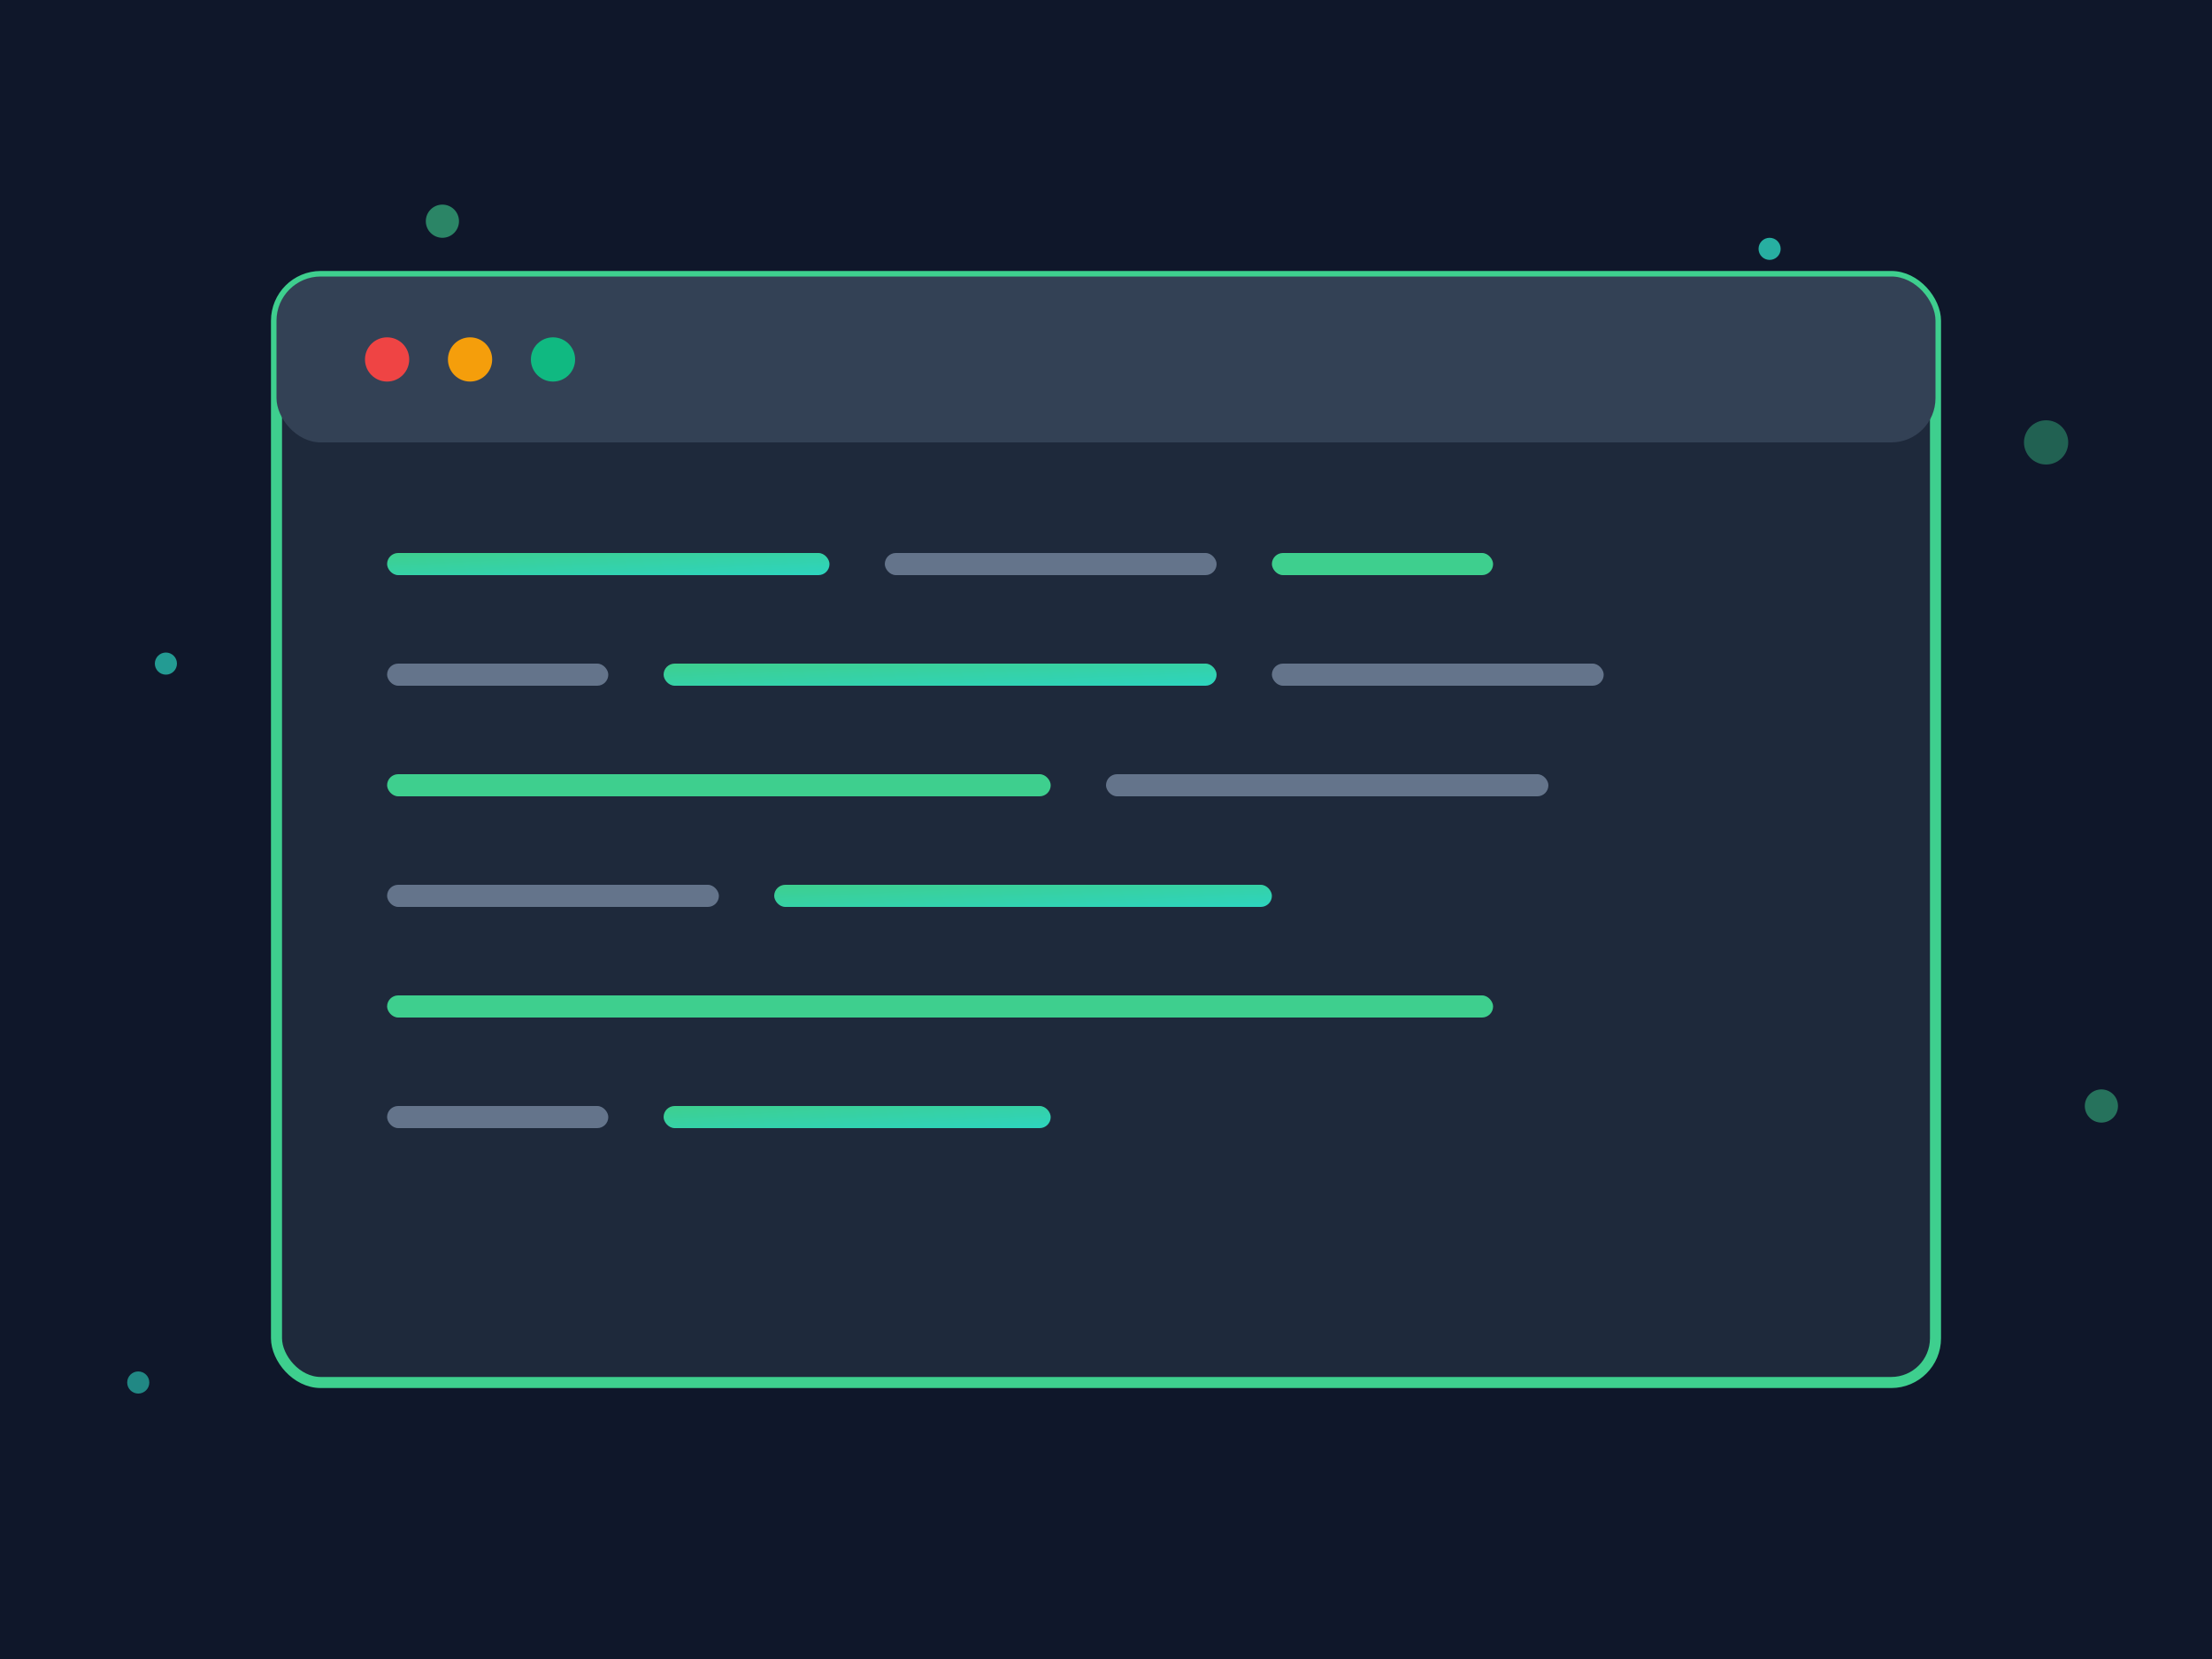 <svg width="400" height="300" viewBox="0 0 400 300" fill="none" xmlns="http://www.w3.org/2000/svg">
  <defs>
    <linearGradient id="grad1" x1="0%" y1="0%" x2="100%" y2="100%">
      <stop offset="0%" style="stop-color:#3ecf8e;stop-opacity:1" />
      <stop offset="100%" style="stop-color:#2dd4bf;stop-opacity:1" />
    </linearGradient>
  </defs>
  
  <!-- Background -->
  <rect width="400" height="300" fill="#0f172a"/>
  
  <!-- Code editor mockup -->
  <rect x="50" y="50" width="300" height="200" rx="8" fill="#1e293b" stroke="#3ecf8e" stroke-width="2"/>
  
  <!-- Editor header -->
  <rect x="50" y="50" width="300" height="30" rx="8" fill="#334155"/>
  <circle cx="70" cy="65" r="4" fill="#ef4444"/>
  <circle cx="85" cy="65" r="4" fill="#f59e0b"/>
  <circle cx="100" cy="65" r="4" fill="#10b981"/>
  
  <!-- Code lines -->
  <rect x="70" y="100" width="80" height="4" rx="2" fill="url(#grad1)"/>
  <rect x="160" y="100" width="60" height="4" rx="2" fill="#64748b"/>
  <rect x="230" y="100" width="40" height="4" rx="2" fill="#3ecf8e"/>
  
  <rect x="70" y="120" width="40" height="4" rx="2" fill="#64748b"/>
  <rect x="120" y="120" width="100" height="4" rx="2" fill="url(#grad1)"/>
  <rect x="230" y="120" width="60" height="4" rx="2" fill="#64748b"/>
  
  <rect x="70" y="140" width="120" height="4" rx="2" fill="#3ecf8e"/>
  <rect x="200" y="140" width="80" height="4" rx="2" fill="#64748b"/>
  
  <rect x="70" y="160" width="60" height="4" rx="2" fill="#64748b"/>
  <rect x="140" y="160" width="90" height="4" rx="2" fill="url(#grad1)"/>
  
  <rect x="70" y="180" width="200" height="4" rx="2" fill="#3ecf8e"/>
  
  <rect x="70" y="200" width="40" height="4" rx="2" fill="#64748b"/>
  <rect x="120" y="200" width="70" height="4" rx="2" fill="url(#grad1)"/>
  
  <!-- Floating elements -->
  <circle cx="80" cy="40" r="3" fill="#3ecf8e" opacity="0.6"/>
  <circle cx="320" cy="45" r="2" fill="#2dd4bf" opacity="0.8"/>
  <circle cx="370" cy="80" r="4" fill="#3ecf8e" opacity="0.4"/>
  <circle cx="30" cy="120" r="2" fill="#2dd4bf" opacity="0.7"/>
  <circle cx="380" cy="200" r="3" fill="#3ecf8e" opacity="0.5"/>
  <circle cx="25" cy="250" r="2" fill="#2dd4bf" opacity="0.6"/>
</svg>